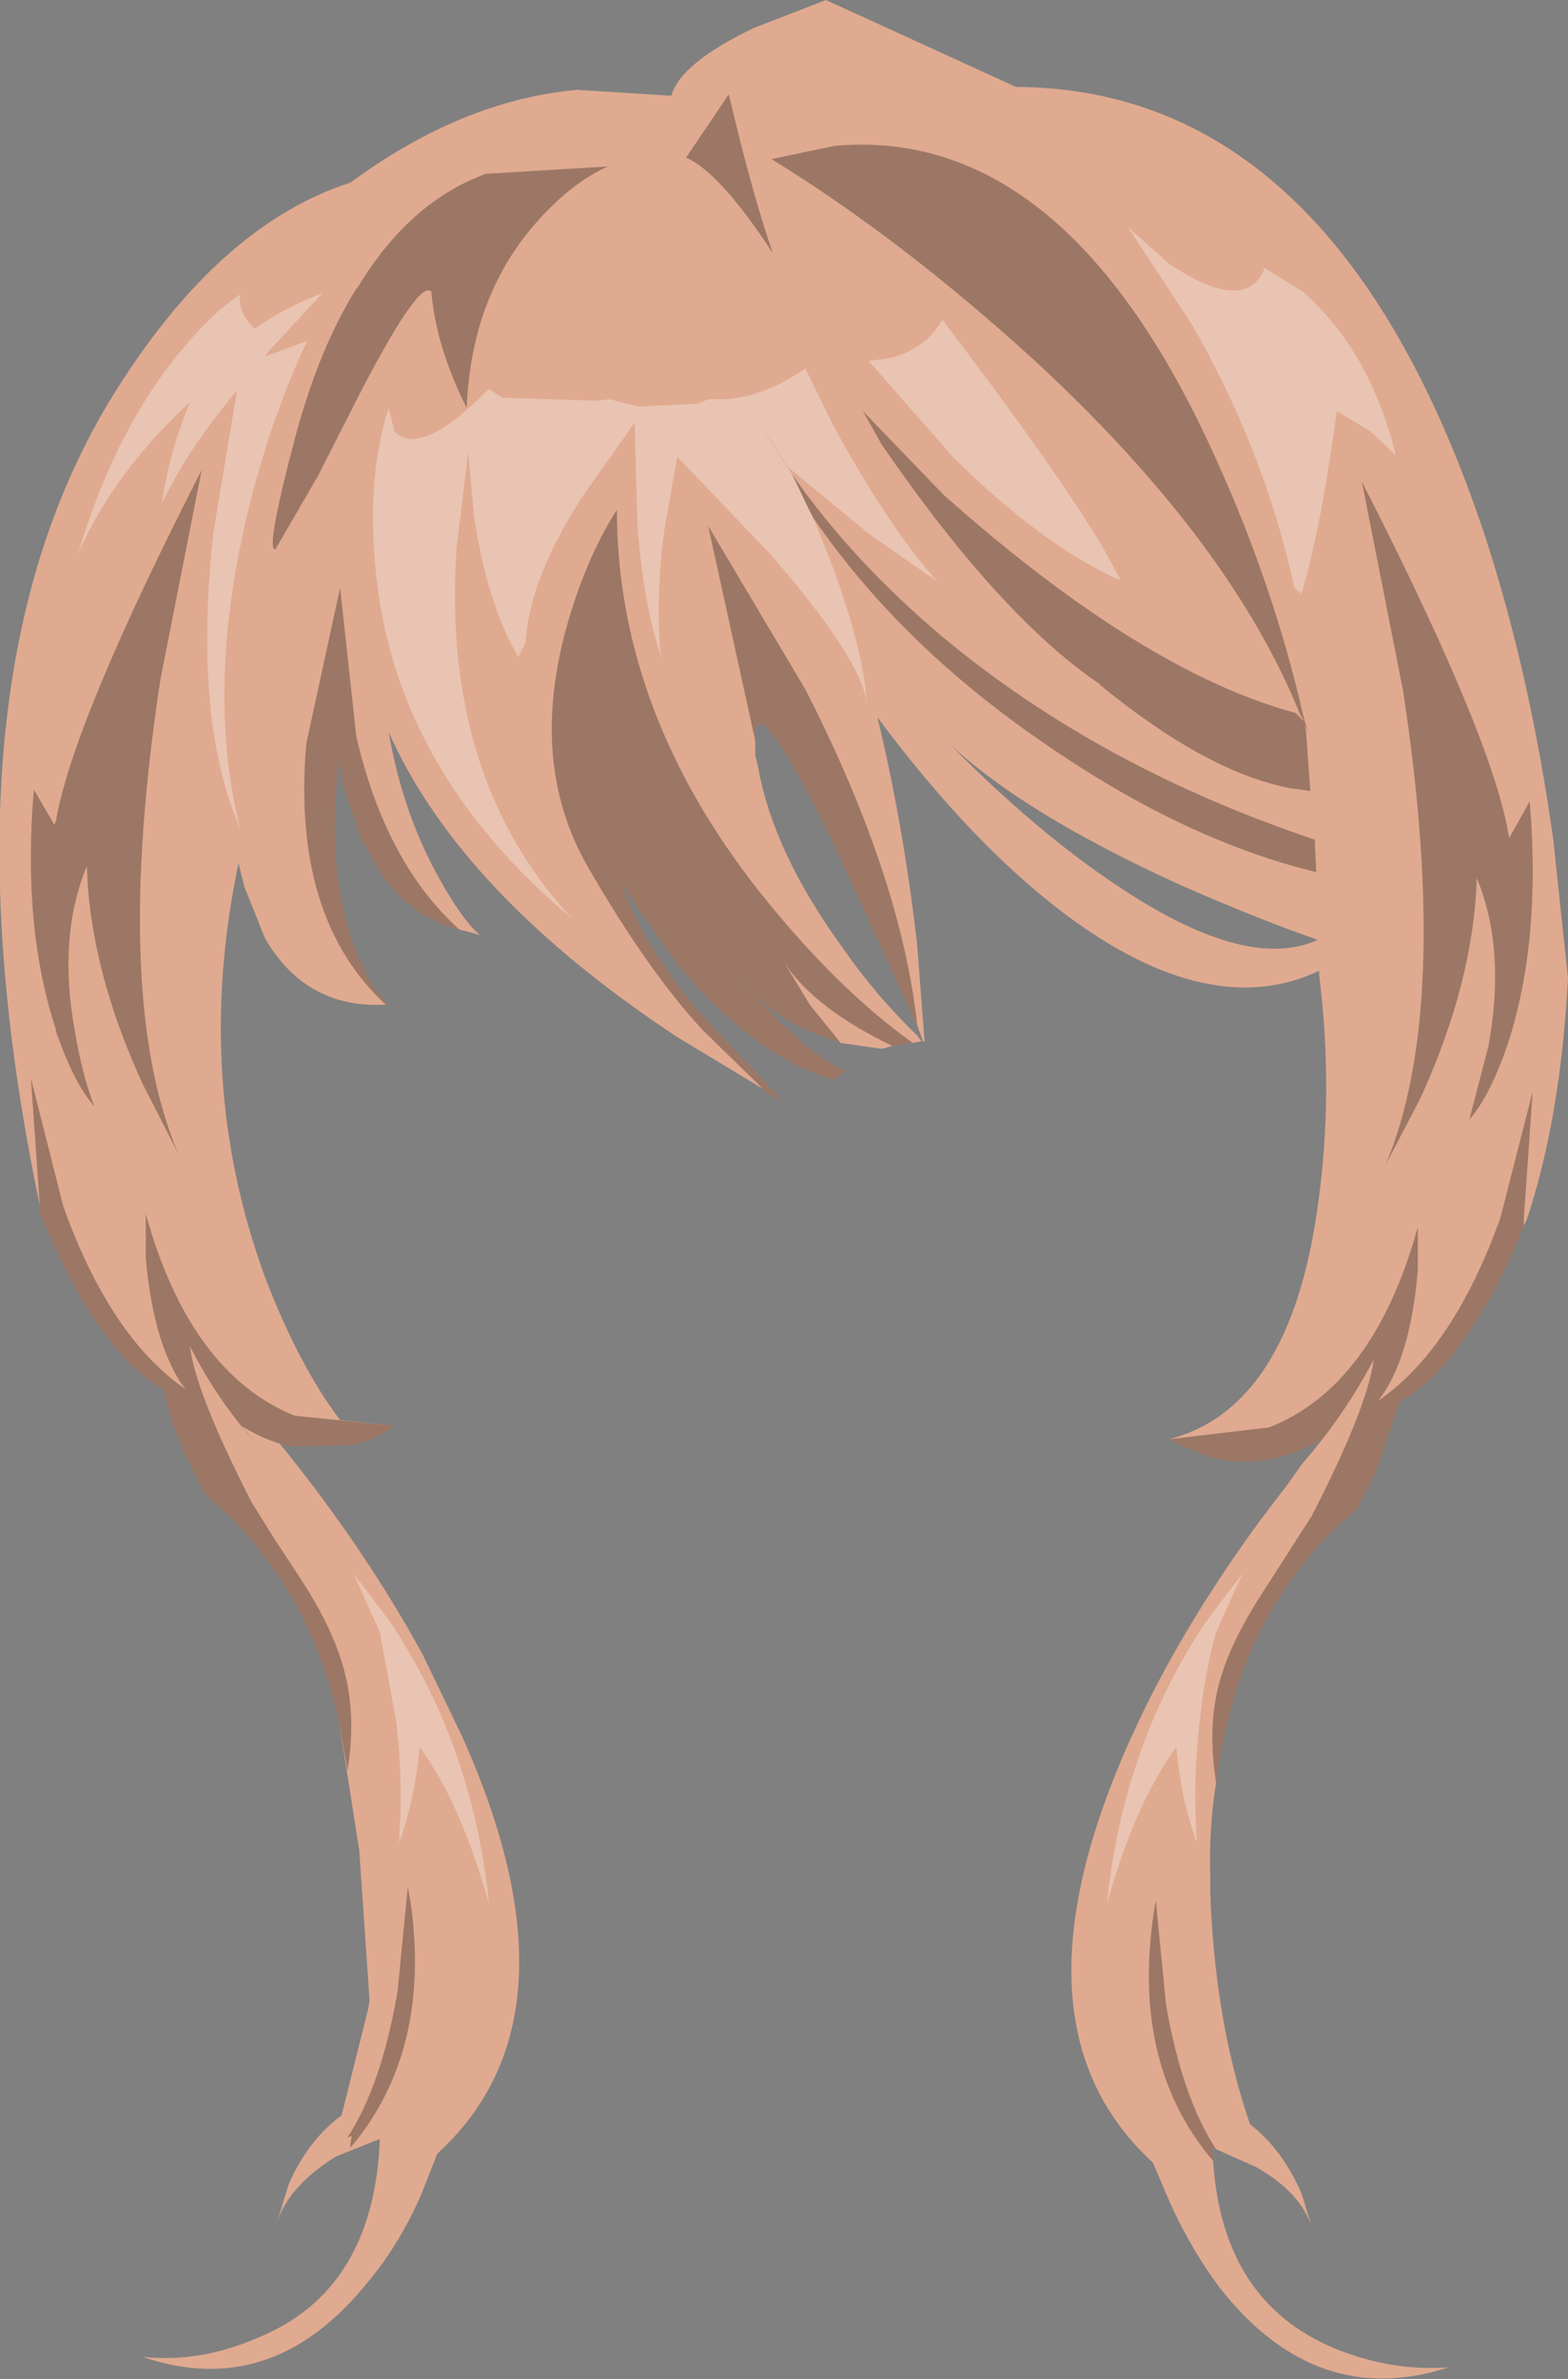 <svg xmlns="http://www.w3.org/2000/svg" xmlns:ffdec="https://www.free-decompiler.com/flash" xmlns:xlink="http://www.w3.org/1999/xlink" ffdec:objectType="frame" width="53.25" height="80.75"><rect width="100%" height="100%" fill="#808080" stroke="none"/><use ffdec:characterId="3" xlink:href="#a" width="53.25" height="80.75"/><defs><g id="a" fill-rule="evenodd"><path fill="#e0aa90" d="M40 30q-5.25-2.4-7.75-4.75 2.95 3 5.75 4.85 4.35 2.9 6.75 1.8Q42.6 31.15 40 30M11.9 6.2q3.8-2.8 7.7-3.15l3.2.2q.3-1.1 2.8-2.3L28.05 0l6.45 2.95Q45.35 3 50.4 18.1q1.55 4.7 2.35 10.4l.5 4.7q-.25 4.75-1.4 8.2l-.1.2q-.7 1.8-1.6 3.2-1.35 2.15-2.6 2.75L46.7 50l-.6 1.2q-4.05 3.35-4.8 9.3-.25 1.55-.2 3.25v.45q.15 4.4 1.35 7.9 1.1.85 1.75 2.35l.4 1.3q-.35-1.3-1.95-2.2l-1.35-.6-.15-.05.05.25v.2q.3 4.75 4.1 6.35 1.95.8 3.9.65-4.45 1.45-7.7-2.6-1-1.3-1.75-2.95l-.6-1.4q-5.35-4.9-.35-15.25 1.55-3.2 4-6.55l.95-1.25.5-.7.65-.8q-1.8 1.05-3.7.65l-1.1-.45-.4-.2q4.1-1.05 5.05-7.9.55-3.85.05-7.85v-.15q-3.7 1.75-8.6-1.9-3.2-2.4-6.4-6.7.9 3.75 1.35 7.75l.25 3.25h-.05l-.2-.55-3-6.5q-2.6-5.2-2.5-3.15v.5l.1.4q.5 2.85 2.85 6.1 1.15 1.65 2.55 3l.15.2h-.05l-.25.05-.7.1-.35.1-1.4-.2-.55-.2q-1.45-.5-2.35-1.45l-.25-.3L25 33l.7.85q1.75 1.95 3 2.5l-.4.3q-2.65-.8-5.2-3.8l-1.45-2.05-.55-.9q.6 2 2.6 4.4l2.85 3.05-.15-.05-.4-.25-.1-.1L23 35.2q-7.35-4.85-9.8-10.35.5 2.9 1.85 5.2.65 1.15 1.25 1.7l-.3-.1-.4-.1q-1.55-.4-2.55-1.75l-.75-1.25-.65-1.9-.15-.85q-.45 3.9.6 6.5.5 1.3 1.1 1.8h-.1q-2.7.15-4.1-2.25l-.7-1.75-.2-.8q-1.55 7.35.9 14.05 1.15 3 2.55 4.85l1.85.2-.4.25q-.5.3-1.1.4l-1.85.05h-.1L9.5 49q2.85 3.5 4.85 7.15l1.35 2.8q4.25 9.5-.85 14.15l-.55 1.4q-.75 1.7-1.8 2.95Q9.25 81.5 4.85 80q1.95.2 3.9-.65 3.95-1.6 4.15-6.75l-1.5.6q-1.6 1-2 2.25l.4-1.3q.65-1.5 1.8-2.35l.9-3.6.05-.3-.35-5.1-.7-4.45q-1.1-4.75-4.5-7.6l-.6-1.15q-.65-1.4-.85-2.45-1.25-.65-2.6-2.75-.8-1.35-1.45-2.9l-.15-.35v-.25q-3.8-18.15 2.95-28.2 3.4-5.15 7.6-6.5"/><path fill-opacity=".302" d="M24.75 3.2q.8 3.4 1.5 5.4-1.8-2.75-2.95-3.25zm3.6 1.75q7.9-.7 13 10.75 1.9 4.2 2.9 8.55l.15.55-.1-.2.05.2.15 2.05-.7-.1q-2.85-.55-6.5-3.55l.1.05-.3-.2q-3.3-2.35-7.15-7.95l-.65-1.15 2.75 2.85q6.75 6 11.95 7.4l.3.3-.15-.25q-2.35-5.85-9-12Q30.6 8.1 26.2 5.4zm-7.7.7q-1.15.5-2.3 1.75-2.35 2.55-2.5 6.45-1.05-2.1-1.2-3.95-.4-.45-2.4 3.4l-1.45 2.85-1.45 2.5q-.35.05.7-3.9.8-2.95 2.05-4.95l.05-.05q1.75-2.9 4.35-3.85zM44.7 29.6q-4.55-1.1-9.35-4.45-4.8-3.3-7.75-7.6l-.15-.3-.55-1.15q2.05 2.95 5.15 5.55 5.3 4.4 12.6 6.85zm7.25-2.4q.4 4.75-.75 8.25-.6 1.75-1.3 2.55l.65-2.5q.6-3.3-.4-5.7-.1 3.5-1.9 7.45l-1.2 2.3q2.25-5.3.6-16.1l-1.4-7.1q4.5 8.8 5 12.1zm.1 9.85-.3 4.3v.25q-.7 1.8-1.6 3.2-1.35 2.15-2.6 2.75L46.7 50l-.6 1.2q-4.05 3.35-4.8 9.3-.3-1.85.1-3.35.35-1.35 1.45-3.05l1.7-2.65q1.9-3.7 2.1-5.3-1 1.9-2.4 3.5l.65-.8q-1.8 1.05-3.7.65l-1.1-.45-.4-.2 3.4-.4q3.55-1.4 5.05-6.8v1.45q-.25 3.05-1.35 4.45 2.55-1.75 4.15-6.2zM12.1 25q1 4.3 3.5 6.55-1.55-.4-2.55-1.75l-.75-1.25-.65-1.9-.15-.85q-.45 3.9.6 6.5.5 1.3 1.1 1.8h-.1q-3.2-2.95-2.7-8.85l1.15-5.3zM1.15 26.8l.7 1.2.05-.15q.6-3.4 4.95-11.9l-1.4 7.1q-1.65 10.8.6 16.1l-1.2-2.35q-1.8-3.9-1.9-7.4-1 2.4-.4 5.65.25 1.45.65 2.5-.7-.8-1.3-2.55v-.05q-1.15-3.5-.75-8.15m27 1.5q-2.6-5.2-2.5-3.15l-1.6-7.3 3.3 5.55q3.25 6.35 3.8 11.4zm-6.5 2.5-.55-.9q.6 2 2.6 4.4l2.85 3.05-.15-.05-.4-.25-.1-.1-2.05-2q-1.85-2-3.9-5.55-2-3.5-.7-8.15.65-2.3 1.7-3.95 0 7.05 5.15 13.35 2.45 3 4.9 4.75l-.7.1q-2.6-1.25-3.65-2.8l.85 1.4 1.05 1.3-.55-.2q-1.45-.5-2.35-1.45l-.25-.3L25 33l.7.85q1.75 1.95 3 2.5l-.4.3q-2.65-.8-5.2-3.8zM1.35 40.9l-.3-4.3 1.1 4.35q1.6 4.45 4.15 6.2l-.15-.2q-.95-1.45-1.2-4.25v-1.5q1.5 5.4 5.05 6.85l3.4.35-.4.25q-.5.3-1.1.4l-1.85.05h-.1L9.5 49q-.65-.2-1.3-.6l.5.6q-1.3-1.45-2.25-3.3.2 1.6 2.1 5.3l.75 1.2.95 1.45q1.1 1.7 1.45 3.1.4 1.5.1 3.35l-.3-1.75q-1.1-4.75-4.5-7.6l-.6-1.15q-.65-1.4-.85-2.45-1.25-.65-2.6-2.75-.8-1.35-1.45-2.9l-.15-.35v-.25M39.6 68.05q.55 3.15 1.7 4.9l-.15-.05.05.25v.2q-2.9-3.4-1.95-8.85zM11.9 72.9v-.15l.05-.25-.15.05q1.15-1.75 1.7-4.95l.35-3.55.1.55q.7 5.05-2.05 8.3"/><path fill="#fff" fill-opacity=".302" d="m44.2 20.15-.25-.2-.05-.25q-1-4.45-3.4-8.65L38.3 7.7l1.4 1.25q2.6 1.75 3.25.15l1.3.8q2.3 2.05 3.15 5.55l-.85-.8-1.15-.7q-.55 4.05-1.2 6.2m-2 33.25-.9 2q-.4 1.45-.55 3-.25 1.95-.1 4.15-.55-1.5-.7-3.25-1.4 1.9-2.35 5.3v-.05q.55-5.3 3.35-9.5zm-4.15-33.7q-2.6-1.15-5.65-4.15l-2.9-3.3.75-.1q1.25-.35 1.75-1.3 4.95 6.5 6.05 8.85m-14-6.15h.6q1.35-.1 2.7-1.05l.95 1.95q1.95 3.55 3.55 5.3l-2.3-1.6-2.8-2.3-1.4-2.2 1.25 2 .3.45.55 1.15.15.3q1.65 3.85 1.85 6.35-.2-1.55-3.3-5.1L23 15.5l-.45 2.55q-.3 2.4-.1 4.25-.6-1.8-.8-4.45l-.1-3.5-1.7 2.4q-1.65 2.5-1.95 4.55l-.05.5-.25.5q-1.05-1.8-1.5-4.75l-.2-2.2-.4 3.3q-.5 7.8 3.95 12.55-6.1-5.1-6.7-11.95-.3-3.05.45-5.4l.2.8q.85.85 2.95-1.2l.25-.25.45.3 3.25.1.4-.05 1 .25 2-.1zm-15.9-3.5q-.05.6.5 1.1 1-.7 2.3-1.2l-1.85 2-.1.15 1.35-.5.1-.05Q9.4 13.7 8.6 16.65 6.9 23.1 8.15 28.1q-1.6-3.65-.9-10.05l.8-4.8Q6.3 15.35 5.5 17.1q.2-1.6.95-3.45-2.6 2.4-3.8 5.15 1.15-3.9 3.25-6.6 1.25-1.55 2.25-2.2zm5.1 45q2.8 4.2 3.35 9.5v.05q-.95-3.4-2.35-5.3-.15 1.75-.7 3.25.15-2.2-.1-4.15l-.55-3-.9-2z"/></g></defs></svg>